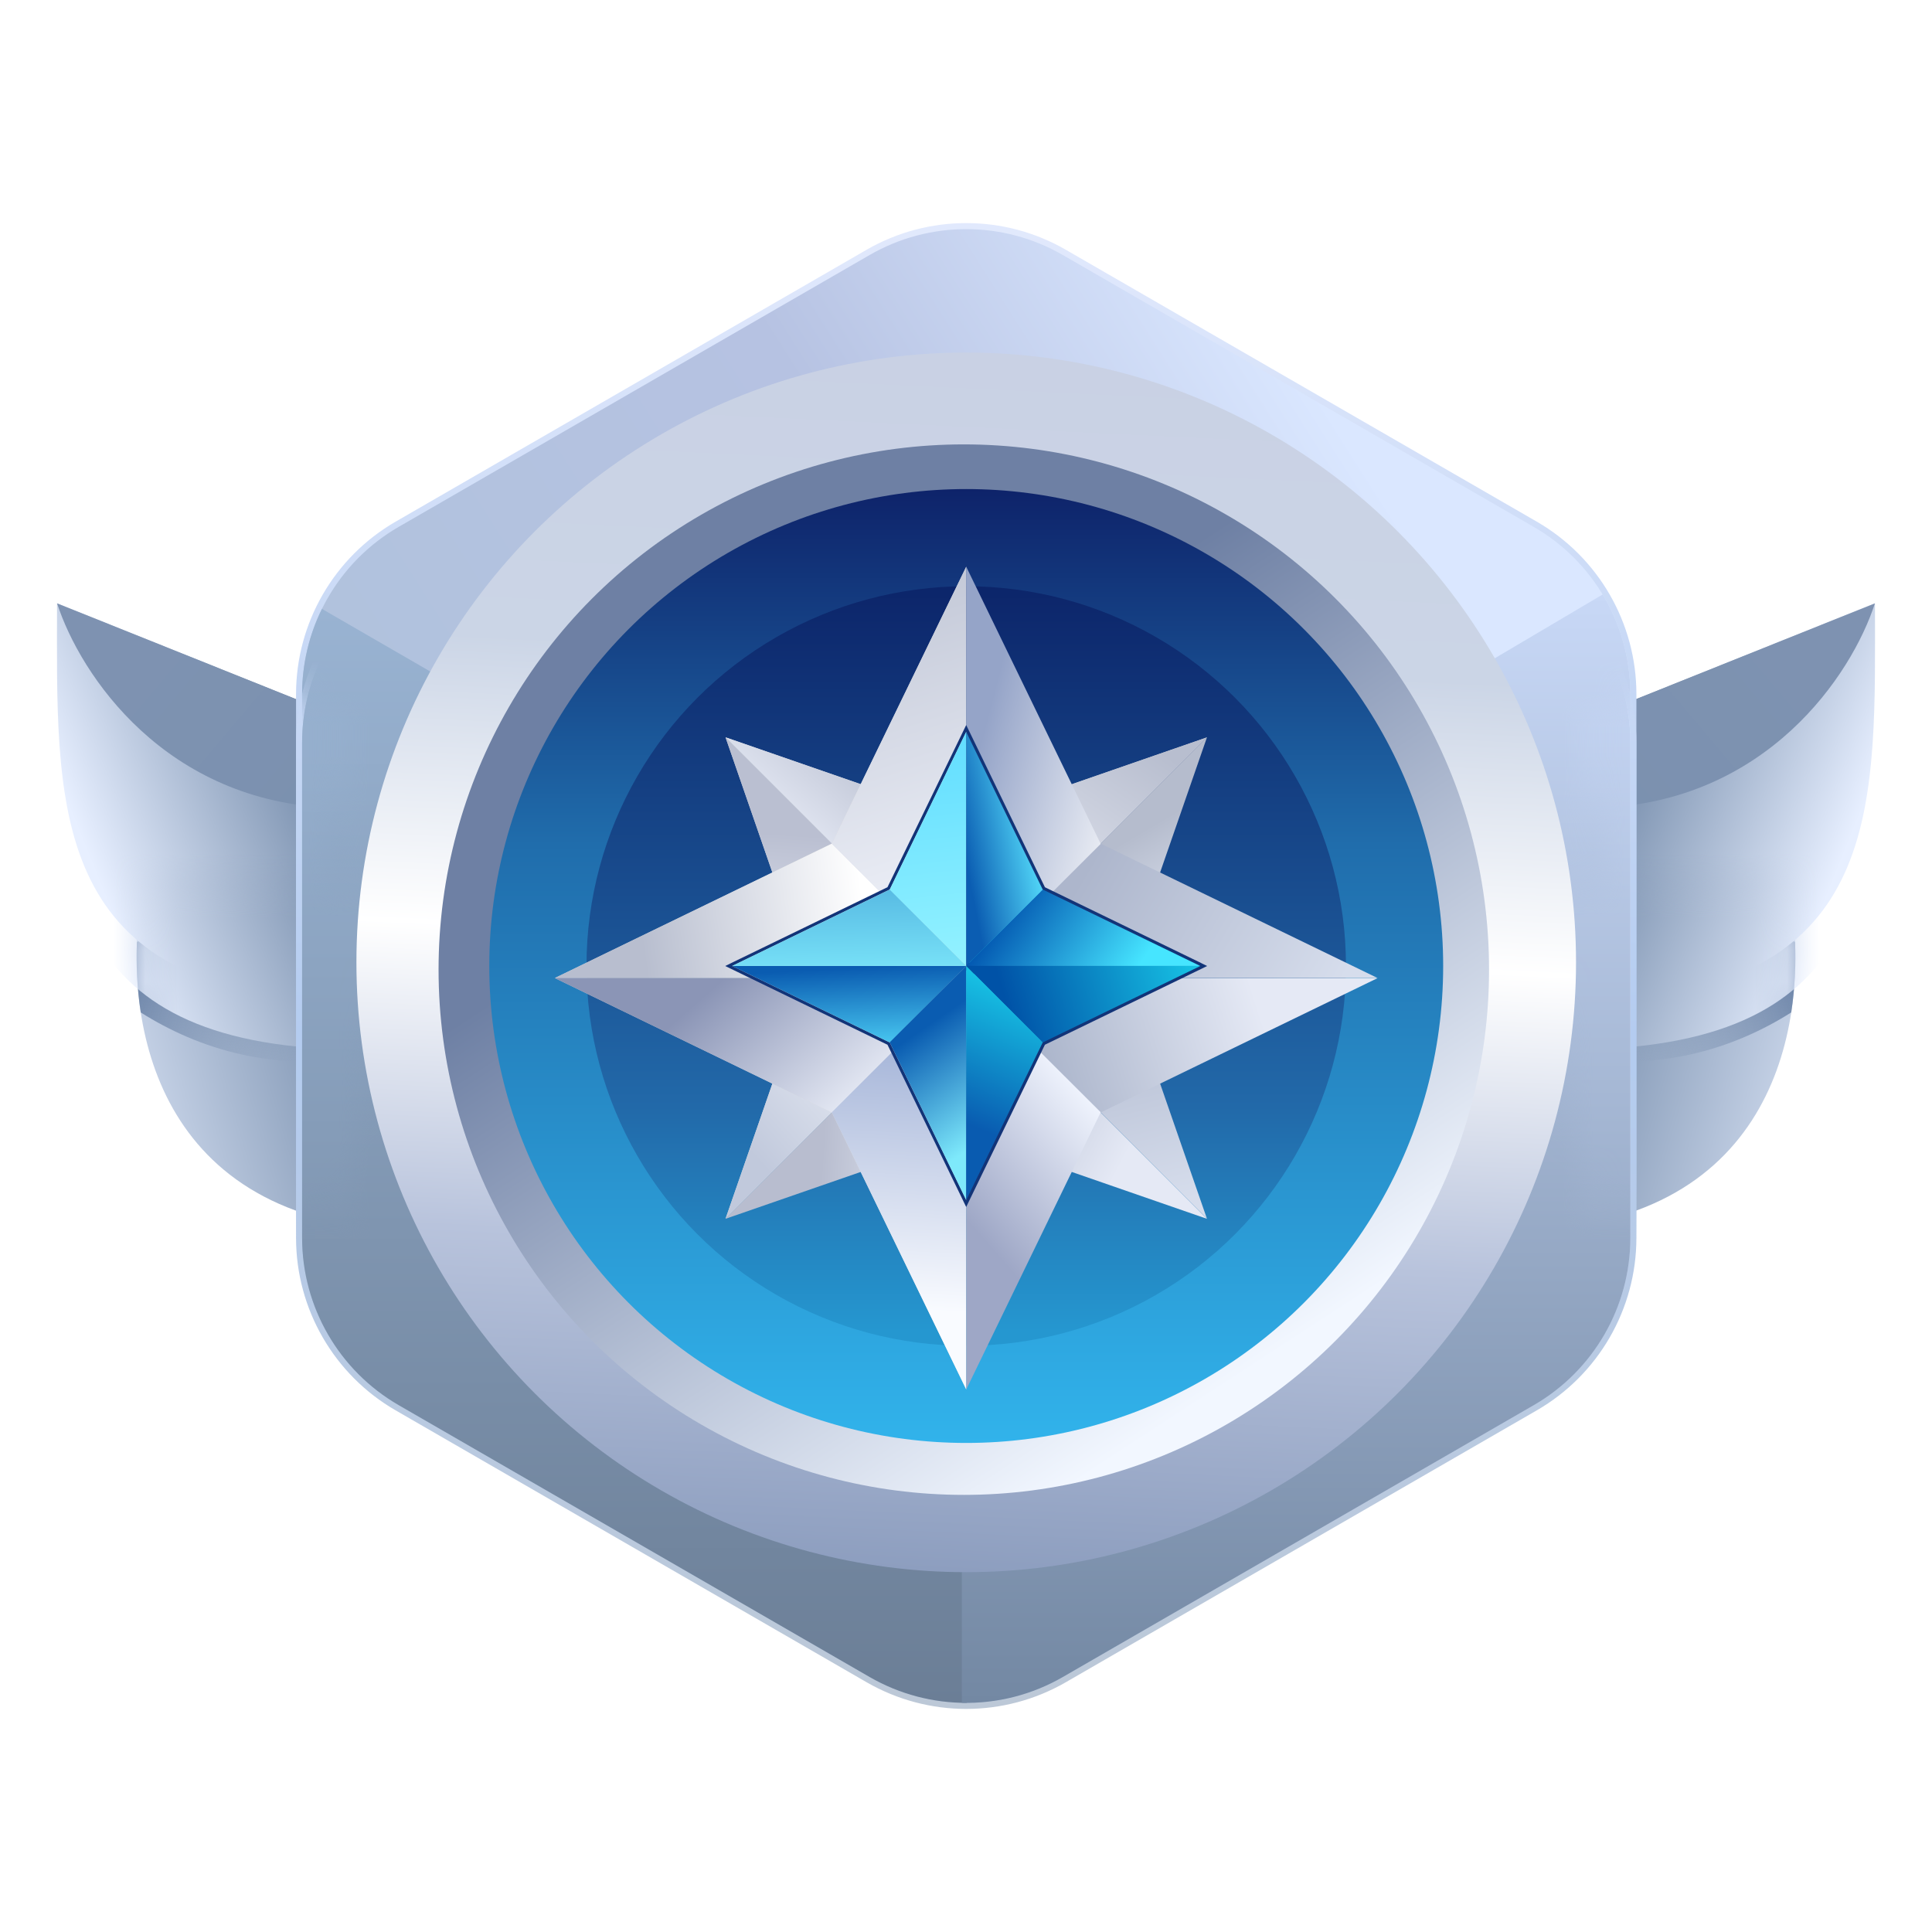 <svg width="60" height="60" viewBox="0 0 60 60" fill="none" xmlns="http://www.w3.org/2000/svg">
<mask id="mask0_6534_4387" style="mask-type:alpha" maskUnits="userSpaceOnUse" x="0" y="0" width="60" height="60">
<rect width="60" height="60" fill="#D9D9D9"/>
</mask>
<g mask="url(#mask0_6534_4387)">
<path d="M10.6 37.987C4.03 36.683 3.809 30.255 4.519 27.204L12.481 27.706L10.6 37.987Z" fill="url(#paint0_linear_6534_4387)"/>
<path fill-rule="evenodd" clip-rule="evenodd" d="M11.566 32.71C8.651 33.411 6.106 32.545 4.371 31.442C4.255 30.689 4.225 29.945 4.252 29.252L6.785 28.437L10.901 27.606L12.205 27.688L12.338 28.49L11.566 32.71Z" fill="url(#paint1_linear_6534_4387)"/>
<path d="M1.771 18.737L10.703 22.319L9.603 31.036C1.436 30.397 1.77 24.778 1.771 18.737Z" fill="url(#paint2_linear_6534_4387)"/>
<path fill-rule="evenodd" clip-rule="evenodd" d="M1.773 18.738L10.704 22.319L10.354 25.09C5.132 24.916 2.494 20.962 1.773 18.738Z" fill="url(#paint3_linear_6534_4387)"/>
<mask id="mask1_6534_4387" style="mask-type:alpha" maskUnits="userSpaceOnUse" x="4" y="27" width="9" height="11">
<path d="M10.6 37.987C4.03 36.683 3.809 30.255 4.519 27.204L12.481 27.706L10.6 37.987Z" fill="url(#paint4_linear_6534_4387)"/>
<path fill-rule="evenodd" clip-rule="evenodd" d="M11.566 32.71C8.651 33.411 6.106 32.545 4.371 31.442C4.255 30.689 4.225 29.945 4.252 29.252L6.785 28.437L10.901 27.606L12.205 27.688L12.338 28.49L11.566 32.71Z" fill="url(#paint5_linear_6534_4387)"/>
</mask>
<g mask="url(#mask1_6534_4387)">
<g filter="url(#filter0_d_6534_4387)">
<path d="M1.771 18.737L10.703 22.319L9.603 31.036C1.436 30.397 1.77 24.778 1.771 18.737Z" fill="url(#paint6_linear_6534_4387)"/>
</g>
</g>
<path d="M49.4 37.987C55.97 36.683 56.191 30.255 55.481 27.204L47.519 27.706L49.4 37.987Z" fill="url(#paint7_linear_6534_4387)"/>
<path fill-rule="evenodd" clip-rule="evenodd" d="M48.434 32.71C51.348 33.411 53.893 32.545 55.628 31.442C55.744 30.689 55.775 29.945 55.747 29.252L53.215 28.437L49.099 27.606L47.794 27.688L47.662 28.49L48.434 32.71Z" fill="url(#paint8_linear_6534_4387)"/>
<path d="M58.229 18.737L49.297 22.319L50.397 31.036C58.565 30.397 58.23 24.778 58.229 18.737Z" fill="url(#paint9_linear_6534_4387)"/>
<path fill-rule="evenodd" clip-rule="evenodd" d="M58.227 18.738L49.297 22.319L49.647 25.09C54.868 24.915 57.506 20.962 58.227 18.738Z" fill="url(#paint10_linear_6534_4387)"/>
<mask id="mask2_6534_4387" style="mask-type:alpha" maskUnits="userSpaceOnUse" x="47" y="27" width="9" height="11">
<path d="M49.4 37.987C55.97 36.683 56.191 30.255 55.481 27.204L47.519 27.706L49.4 37.987Z" fill="url(#paint11_linear_6534_4387)"/>
<path fill-rule="evenodd" clip-rule="evenodd" d="M48.434 32.71C51.348 33.411 53.893 32.545 55.628 31.442C55.744 30.689 55.775 29.945 55.747 29.252L53.215 28.437L49.099 27.606L47.794 27.688L47.662 28.49L48.434 32.71Z" fill="url(#paint12_linear_6534_4387)"/>
</mask>
<g mask="url(#mask2_6534_4387)">
<g filter="url(#filter1_d_6534_4387)">
<path d="M58.23 18.737L49.298 22.319L50.398 31.036C58.565 30.397 58.23 24.778 58.23 18.737Z" fill="url(#paint13_linear_6534_4387)"/>
</g>
</g>
<path d="M33.053 7.838C31.168 6.75 28.846 6.75 26.96 7.838L12.335 16.281C10.45 17.369 9.288 19.381 9.288 21.558V38.442C9.288 40.619 10.45 42.631 12.335 43.719L26.96 52.162C28.846 53.25 31.168 53.25 33.053 52.162L47.678 43.719C49.564 42.631 50.726 40.619 50.726 38.442V21.558C50.726 19.381 49.564 17.369 47.678 16.281L33.053 7.838Z" fill="url(#paint14_linear_6534_4387)" stroke="url(#paint15_linear_6534_4387)" stroke-width="0.188"/>
<path fill-rule="evenodd" clip-rule="evenodd" d="M30.029 52.884C28.986 52.888 27.942 52.62 27.007 52.081L12.382 43.638C10.526 42.566 9.382 40.585 9.382 38.442V21.558C9.382 20.623 9.599 19.72 9.998 18.909L30.029 30.489V52.884Z" fill="url(#paint16_linear_6534_4387)"/>
<path fill-rule="evenodd" clip-rule="evenodd" d="M49.772 18.462C50.325 19.381 50.632 20.448 50.632 21.558V38.442C50.632 40.586 49.488 42.567 47.632 43.638L33.007 52.081C32.038 52.64 30.951 52.908 29.87 52.883V30.229L49.772 18.462Z" fill="url(#paint17_linear_6534_4387)"/>
<mask id="mask3_6534_4387" style="mask-type:alpha" maskUnits="userSpaceOnUse" x="1" y="18" width="58" height="20">
<path d="M10.6 37.987C4.03 36.683 3.809 30.255 4.519 27.204L12.481 27.706L10.6 37.987Z" fill="url(#paint18_linear_6534_4387)"/>
<path fill-rule="evenodd" clip-rule="evenodd" d="M11.566 32.71C8.651 33.411 6.106 32.545 4.371 31.442C4.255 30.689 4.225 29.945 4.252 29.252L6.785 28.437L10.901 27.606L12.205 27.688L12.338 28.49L11.566 32.71Z" fill="url(#paint19_linear_6534_4387)"/>
<path d="M1.771 18.737L10.703 22.319L9.603 31.036C1.436 30.397 1.77 24.778 1.771 18.737Z" fill="url(#paint20_linear_6534_4387)"/>
<path fill-rule="evenodd" clip-rule="evenodd" d="M1.773 18.738L10.704 22.319L10.354 25.09C5.132 24.916 2.494 20.962 1.773 18.738Z" fill="url(#paint21_linear_6534_4387)"/>
<mask id="mask4_6534_4387" style="mask-type:alpha" maskUnits="userSpaceOnUse" x="4" y="27" width="9" height="11">
<path d="M10.6 37.987C4.03 36.683 3.809 30.255 4.519 27.204L12.481 27.706L10.6 37.987Z" fill="url(#paint22_linear_6534_4387)"/>
<path fill-rule="evenodd" clip-rule="evenodd" d="M11.566 32.71C8.651 33.411 6.106 32.545 4.371 31.442C4.255 30.689 4.225 29.945 4.252 29.252L6.785 28.437L10.901 27.606L12.205 27.688L12.338 28.49L11.566 32.71Z" fill="url(#paint23_linear_6534_4387)"/>
</mask>
<g mask="url(#mask4_6534_4387)">
<path d="M1.771 18.737L10.703 22.319L9.603 31.036C1.436 30.397 1.77 24.778 1.771 18.737Z" fill="url(#paint24_linear_6534_4387)"/>
</g>
<path d="M49.4 37.987C55.97 36.683 56.191 30.255 55.481 27.204L47.519 27.706L49.4 37.987Z" fill="url(#paint25_linear_6534_4387)"/>
<path fill-rule="evenodd" clip-rule="evenodd" d="M48.434 32.71C51.348 33.411 53.893 32.545 55.628 31.442C55.744 30.689 55.775 29.945 55.747 29.252L53.215 28.437L49.099 27.606L47.794 27.688L47.662 28.49L48.434 32.71Z" fill="url(#paint26_linear_6534_4387)"/>
<path d="M58.229 18.737L49.297 22.319L50.397 31.036C58.565 30.397 58.23 24.778 58.229 18.737Z" fill="url(#paint27_linear_6534_4387)"/>
<path fill-rule="evenodd" clip-rule="evenodd" d="M58.227 18.738L49.297 22.319L49.647 25.09C54.868 24.915 57.506 20.962 58.227 18.738Z" fill="url(#paint28_linear_6534_4387)"/>
<mask id="mask5_6534_4387" style="mask-type:alpha" maskUnits="userSpaceOnUse" x="47" y="27" width="9" height="11">
<path d="M49.4 37.987C55.97 36.683 56.191 30.255 55.481 27.204L47.519 27.706L49.4 37.987Z" fill="url(#paint29_linear_6534_4387)"/>
<path fill-rule="evenodd" clip-rule="evenodd" d="M48.434 32.71C51.348 33.411 53.893 32.545 55.628 31.442C55.744 30.689 55.775 29.945 55.747 29.252L53.215 28.437L49.099 27.606L47.794 27.688L47.662 28.49L48.434 32.71Z" fill="url(#paint30_linear_6534_4387)"/>
</mask>
<g mask="url(#mask5_6534_4387)">
<path d="M58.23 18.737L49.298 22.319L50.398 31.036C58.565 30.397 58.23 24.778 58.23 18.737Z" fill="url(#paint31_linear_6534_4387)"/>
</g>
</mask>
<g mask="url(#mask3_6534_4387)">
<g filter="url(#filter2_d_6534_4387)">
<path d="M33.053 7.838C31.168 6.75 28.846 6.75 26.96 7.838L12.335 16.281C10.45 17.369 9.288 19.381 9.288 21.558V38.442C9.288 40.619 10.45 42.631 12.335 43.719L26.96 52.162C28.846 53.25 31.168 53.25 33.053 52.162L47.678 43.719C49.564 42.631 50.726 40.619 50.726 38.442V21.558C50.726 19.381 49.564 17.369 47.678 16.281L33.053 7.838Z" fill="url(#paint32_linear_6534_4387)" stroke="url(#paint33_linear_6534_4387)" stroke-width="0.188"/>
<path fill-rule="evenodd" clip-rule="evenodd" d="M30.029 52.884C28.986 52.888 27.942 52.62 27.007 52.081L12.382 43.638C10.526 42.566 9.382 40.585 9.382 38.442V21.558C9.382 20.623 9.599 19.72 9.998 18.909L30.029 30.489V52.884Z" fill="url(#paint34_linear_6534_4387)"/>
<path fill-rule="evenodd" clip-rule="evenodd" d="M49.772 18.462C50.325 19.381 50.632 20.448 50.632 21.558V38.442C50.632 40.586 49.488 42.567 47.632 43.638L33.007 52.081C32.038 52.64 30.951 52.908 29.87 52.883V30.229L49.772 18.462Z" fill="url(#paint35_linear_6534_4387)"/>
</g>
</g>
<g filter="url(#filter3_di_6534_4387)">
<circle cx="30.007" cy="30" r="18.938" fill="url(#paint36_linear_6534_4387)"/>
</g>
<g filter="url(#filter4_i_6534_4387)">
<circle cx="30.007" cy="30" r="16.312" fill="url(#paint37_linear_6534_4387)"/>
</g>
<g filter="url(#filter5_i_6534_4387)">
<circle cx="30.007" cy="30" r="14.812" fill="url(#paint38_linear_6534_4387)"/>
</g>
<circle cx="30.007" cy="30" r="11.793" fill="url(#paint39_linear_6534_4387)"/>
<g filter="url(#filter6_d_6534_4387)">
<path fill-rule="evenodd" clip-rule="evenodd" d="M30.015 25.115L30.011 25.116L22.534 22.524L30.009 29.999L30.015 25.115Z" fill="#D9D9D9"/>
<path fill-rule="evenodd" clip-rule="evenodd" d="M25.125 30.005L25.125 30.002L22.534 22.525L30.008 29.999L25.125 30.005Z" fill="#D9D9D9"/>
<path fill-rule="evenodd" clip-rule="evenodd" d="M30.003 25.116L30.005 25.117L37.483 22.525L37.483 22.525L30.009 29.999L30.003 25.116Z" fill="#D9D9D9"/>
<path fill-rule="evenodd" clip-rule="evenodd" d="M25.123 29.995L25.124 29.997L22.532 37.476L22.532 37.476L30.007 30.001L25.123 29.995Z" fill="#D9D9D9"/>
<path fill-rule="evenodd" clip-rule="evenodd" d="M30.014 25.116L30.012 25.116L22.534 22.524L22.534 22.526L30.008 29.999L30.014 25.116Z" fill="url(#paint40_linear_6534_4387)"/>
<path fill-rule="evenodd" clip-rule="evenodd" d="M25.123 30.007L25.124 30.004L22.532 22.526L22.532 22.526L30.007 30.001L25.123 30.007Z" fill="url(#paint41_linear_6534_4387)"/>
<path fill-rule="evenodd" clip-rule="evenodd" d="M34.891 29.993L34.891 29.996L37.483 37.474L30.008 29.999L34.891 29.993Z" fill="url(#paint42_linear_6534_4387)"/>
<path fill-rule="evenodd" clip-rule="evenodd" d="M30.001 34.884L30.003 34.883L37.481 37.476L37.481 37.475L30.007 30.002L30.001 34.884Z" fill="url(#paint43_linear_6534_4387)"/>
<path fill-rule="evenodd" clip-rule="evenodd" d="M30.003 25.116L30.005 25.117L37.483 22.525L37.483 22.525L30.009 29.999L30.003 25.116Z" fill="url(#paint44_linear_6534_4387)"/>
<path fill-rule="evenodd" clip-rule="evenodd" d="M25.123 29.995L25.124 29.997L22.532 37.476L22.532 37.476L30.007 30.001L25.123 29.995Z" fill="url(#paint45_linear_6534_4387)"/>
<path fill-rule="evenodd" clip-rule="evenodd" d="M34.891 30.006L34.89 30.003L37.482 22.527L30.009 30L34.891 30.006Z" fill="url(#paint46_linear_6534_4387)"/>
<path fill-rule="evenodd" clip-rule="evenodd" d="M30.013 34.885L30.01 34.884L22.532 37.476L30.007 30.001L30.013 34.885Z" fill="url(#paint47_linear_6534_4387)"/>
</g>
<g filter="url(#filter7_d_6534_4387)">
<path fill-rule="evenodd" clip-rule="evenodd" d="M25.839 25.82L25.837 25.823L17.232 29.998L17.233 29.998H30.007L25.839 25.82Z" fill="#D9D9D9"/>
<path fill-rule="evenodd" clip-rule="evenodd" d="M25.84 34.176L25.838 34.174L17.233 29.999L17.234 29.998H30.007L25.84 34.176Z" fill="#D9D9D9"/>
<path fill-rule="evenodd" clip-rule="evenodd" d="M25.83 25.83L25.832 25.829L30.007 17.225L30.007 29.997L25.83 25.83Z" fill="#D9D9D9"/>
<path fill-rule="evenodd" clip-rule="evenodd" d="M25.831 34.17L25.832 34.17L30.007 42.775L30.007 30.003L25.831 34.17Z" fill="#D9D9D9"/>
<path fill-rule="evenodd" clip-rule="evenodd" d="M25.84 25.82L25.838 25.823L17.233 29.998L17.234 29.998H30.008L25.84 25.82Z" fill="url(#paint48_linear_6534_4387)"/>
<path fill-rule="evenodd" clip-rule="evenodd" d="M25.84 34.179L25.838 34.177L17.233 30.002L17.234 30.001H30.008L25.84 34.179Z" fill="url(#paint49_linear_6534_4387)"/>
<path fill-rule="evenodd" clip-rule="evenodd" d="M34.175 25.821L34.176 25.823L42.781 29.998H30.008L34.175 25.821Z" fill="url(#paint50_linear_6534_4387)"/>
<path fill-rule="evenodd" clip-rule="evenodd" d="M34.175 34.179L34.176 34.177L42.781 30.002H30.008L34.175 34.179Z" fill="url(#paint51_linear_6534_4387)"/>
<path fill-rule="evenodd" clip-rule="evenodd" d="M25.83 25.83L25.832 25.829L30.007 17.225L30.007 29.997L25.83 25.83Z" fill="url(#paint52_linear_6534_4387)"/>
<path fill-rule="evenodd" clip-rule="evenodd" d="M25.831 34.17L25.832 34.17L30.007 42.775L30.007 30.003L25.831 34.17Z" fill="url(#paint53_linear_6534_4387)"/>
<path fill-rule="evenodd" clip-rule="evenodd" d="M34.185 25.831L34.182 25.83L30.007 17.225L30.007 29.998L34.185 25.831Z" fill="url(#paint54_linear_6534_4387)"/>
<path fill-rule="evenodd" clip-rule="evenodd" d="M34.185 34.169L34.182 34.17L30.008 42.775L30.008 30.002L34.185 34.169Z" fill="url(#paint55_linear_6534_4387)"/>
</g>
<path fill-rule="evenodd" clip-rule="evenodd" d="M30.007 29.998L30.006 29.998L30.006 22.731L30.006 22.73L27.632 27.624L22.738 29.998H30.007ZM30.006 30.001L30.006 30V30.001L30.252 30.246L30.007 30H37.275L37.276 30L32.379 32.376L30.006 37.267V37.267L30.006 37.269L30.006 37.268L30.006 37.269L30.005 37.268V37.267L27.631 32.374L22.737 30L22.739 29.999H30.005L30.004 30H30.005V30L30.006 30H30.007L30.006 30.001L30.006 30.001ZM30.005 30.002V30.002L29.979 30.028L30.005 30.002ZM30.007 22.731L30.007 29.998L30.006 29.998H30.007V29.999L30.008 29.998H37.275L32.381 27.624L30.007 22.731Z" fill="url(#paint56_linear_6534_4387)"/>
<path d="M30.006 29.998H29.912V30.036L29.94 30.064L30.006 29.998ZM30.007 29.998V30.092H30.233L30.073 29.932L30.007 29.998ZM30.006 22.731L30.1 22.731V22.709L30.09 22.689L30.006 22.731ZM30.006 22.73L30.09 22.689L30.006 22.516L29.922 22.689L30.006 22.73ZM27.632 27.624L27.673 27.708L27.702 27.694L27.716 27.665L27.632 27.624ZM22.738 29.998L22.697 29.914L22.738 30.092V29.998ZM30.006 30H30.1V29.774L29.94 29.934L30.006 30ZM30.006 30.001L29.94 30.067L30.006 30.133L30.072 30.067L30.006 30.001ZM30.006 30.001H29.913V30.04L29.94 30.067L30.006 30.001ZM30.252 30.246L30.186 30.313L30.319 30.18L30.252 30.246ZM30.007 30V29.907H29.781L29.94 30.066L30.007 30ZM37.275 30L37.316 29.916L37.297 29.907H37.275V30ZM37.276 30L37.317 30.085L37.49 30L37.317 29.916L37.276 30ZM32.379 32.376L32.339 32.292L32.309 32.306L32.295 32.335L32.379 32.376ZM30.006 37.267L29.922 37.226L29.913 37.245V37.267H30.006ZM30.006 37.267L30.091 37.308L30.1 37.289V37.267H30.006ZM30.006 37.269L29.922 37.309L30.006 37.483L30.09 37.309L30.006 37.269ZM30.006 37.268L30.09 37.227L30.006 37.054L29.922 37.227L30.006 37.268ZM30.006 37.269L29.921 37.31L30.006 37.484L30.09 37.31L30.006 37.269ZM30.005 37.268H29.911V37.29L29.921 37.309L30.005 37.268ZM30.005 37.267H30.099V37.245L30.09 37.226L30.005 37.267ZM27.631 32.374L27.716 32.334L27.702 32.304L27.672 32.29L27.631 32.374ZM22.737 30L22.696 29.916L22.523 30L22.696 30.084L22.737 30ZM22.739 29.999V29.905H22.717L22.698 29.915L22.739 29.999ZM30.005 29.999L30.071 30.065L30.231 29.905H30.005V29.999ZM30.004 30L29.938 29.934L29.778 30.094H30.004V30ZM30.005 30V30.094H30.099V30H30.005ZM30.005 30L30.071 29.933L29.911 29.774V30H30.005ZM30.006 30L29.939 30.067L29.967 30.094H30.006V30ZM30.007 30L30.073 30.066L30.233 29.906H30.007V30ZM30.006 30.001L29.94 29.934L29.874 30.001L29.94 30.067L30.006 30.001ZM30.005 30.002L30.071 30.068L30.099 30.041V30.002H30.005ZM30.005 30.002H30.099V29.775L29.939 29.935L30.005 30.002ZM29.979 30.028L29.913 29.961L30.045 30.094L29.979 30.028ZM30.007 29.998L30.073 30.064L30.101 30.037V29.998H30.007ZM30.007 22.731L30.091 22.69L29.913 22.731L30.007 22.731ZM30.006 29.998L29.94 29.932L29.78 30.092H30.006V29.998ZM30.007 29.998H30.101V29.905H30.007V29.998ZM30.007 29.999H29.913V30.225L30.073 30.066L30.007 29.999ZM30.008 29.998V29.905H29.969L29.941 29.932L30.008 29.998ZM37.275 29.998V30.092L37.316 29.914L37.275 29.998ZM32.381 27.624L32.297 27.665L32.311 27.694L32.34 27.708L32.381 27.624ZM29.94 30.064L29.94 30.064L30.073 29.932L30.072 29.931L29.94 30.064ZM29.912 22.731L29.912 29.998H30.1L30.1 22.731L29.912 22.731ZM29.922 22.771L29.922 22.772L30.09 22.689L30.09 22.689L29.922 22.771ZM27.716 27.665L30.09 22.771L29.922 22.689L27.547 27.583L27.716 27.665ZM22.779 30.082L27.673 27.708L27.591 27.539L22.697 29.914L22.779 30.082ZM30.007 29.904H22.738V30.092H30.007V29.904ZM29.94 29.934L29.94 29.934L30.072 30.067L30.073 30.067L29.94 29.934ZM30.1 30.001V30H29.913V30.001H30.1ZM29.94 30.067L30.186 30.313L30.319 30.18L30.073 29.935L29.94 30.067ZM29.94 30.066L30.186 30.312L30.319 30.18L30.073 29.934L29.94 30.066ZM37.275 29.907H30.007V30.094H37.275V29.907ZM37.317 29.916L37.316 29.916L37.234 30.084L37.235 30.085L37.317 29.916ZM32.42 32.46L37.317 30.085L37.235 29.916L32.339 32.292L32.42 32.46ZM32.295 32.335L29.922 37.226L30.091 37.308L32.464 32.417L32.295 32.335ZM30.1 37.267V37.267H29.913V37.267H30.1ZM30.09 37.309L30.091 37.308L29.922 37.226L29.922 37.227L30.09 37.309ZM29.922 37.309L29.922 37.309L30.09 37.227L30.09 37.227L29.922 37.309ZM29.922 37.227L29.921 37.228L30.09 37.31L30.09 37.309L29.922 37.227ZM30.09 37.228L30.089 37.227L29.921 37.309L29.921 37.31L30.09 37.228ZM30.099 37.268V37.267H29.911V37.268H30.099ZM27.547 32.415L29.921 37.308L30.09 37.226L27.716 32.334L27.547 32.415ZM22.696 30.084L27.59 32.459L27.672 32.29L22.778 29.916L22.696 30.084ZM22.698 29.915L22.696 29.916L22.778 30.084L22.78 30.084L22.698 29.915ZM30.005 29.905H22.739V30.093H30.005V29.905ZM30.07 30.066L30.071 30.065L29.939 29.933L29.938 29.934L30.07 30.066ZM30.005 29.906H30.004V30.094H30.005V29.906ZM30.099 30V30H29.911V30H30.099ZM29.939 30.066L29.939 30.067L30.072 29.934L30.071 29.933L29.939 30.066ZM30.007 29.906H30.006V30.094H30.007V29.906ZM30.073 30.067L30.073 30.066L29.94 29.934L29.94 29.934L30.073 30.067ZM29.94 30.067L29.94 30.067L30.072 29.934L30.072 29.934L29.94 30.067ZM30.099 30.002V30.002H29.911V30.002H30.099ZM30.046 30.094L30.072 30.068L29.939 29.935L29.913 29.961L30.046 30.094ZM29.939 29.935L29.913 29.961L30.045 30.094L30.071 30.068L29.939 29.935ZM30.101 29.998L30.101 22.731L29.913 22.731L29.913 29.998H30.101ZM30.073 30.065L30.073 30.064L29.941 29.932L29.94 29.932L30.073 30.065ZM30.007 29.905H30.006V30.092H30.007V29.905ZM30.101 29.999V29.998H29.913V29.999H30.101ZM29.941 29.932L29.941 29.933L30.073 30.066L30.074 30.065L29.941 29.932ZM37.275 29.905H30.008V30.092H37.275V29.905ZM32.34 27.708L37.234 30.083L37.316 29.914L32.422 27.54L32.34 27.708ZM29.922 22.772L32.297 27.665L32.465 27.583L30.091 22.69L29.922 22.772Z" fill="#123478"/>
<path fill-rule="evenodd" clip-rule="evenodd" d="M27.636 27.62L27.634 27.623L22.739 29.998H30.007L27.636 27.62Z" fill="#D9D9D9"/>
<path fill-rule="evenodd" clip-rule="evenodd" d="M27.635 32.376L27.635 32.376L22.739 30L22.74 30H30.006L27.635 32.376Z" fill="#D9D9D9"/>
<path fill-rule="evenodd" clip-rule="evenodd" d="M27.63 27.627L27.631 27.627L30.006 22.73L30.007 22.731L30.007 29.998L27.63 27.627Z" fill="#D9D9D9"/>
<path fill-rule="evenodd" clip-rule="evenodd" d="M27.629 32.371L27.631 32.372L30.006 37.267L30.006 30.001L27.629 32.371Z" fill="#D9D9D9"/>
<path fill-rule="evenodd" clip-rule="evenodd" d="M27.636 27.622L27.636 27.623L22.74 29.998H30.007L27.636 27.622Z" fill="url(#paint57_linear_6534_4387)"/>
<path fill-rule="evenodd" clip-rule="evenodd" d="M27.636 32.378L27.635 32.376L22.738 30L22.738 30H30.008L27.636 32.378Z" fill="url(#paint58_linear_6534_4387)"/>
<path fill-rule="evenodd" clip-rule="evenodd" d="M32.378 27.621L32.379 27.623L37.275 29.999H30.006L32.378 27.621Z" fill="url(#paint59_linear_6534_4387)"/>
<path fill-rule="evenodd" clip-rule="evenodd" d="M32.38 32.378L32.38 32.376L37.277 30L37.276 30H30.008L32.38 32.378Z" fill="url(#paint60_linear_6534_4387)"/>
<path fill-rule="evenodd" clip-rule="evenodd" d="M27.63 27.627L27.631 27.627L30.006 22.73L30.007 22.731L30.007 29.998L27.63 27.627Z" fill="url(#paint61_linear_6534_4387)"/>
<path fill-rule="evenodd" clip-rule="evenodd" d="M27.629 32.371L27.631 32.372L30.006 37.267L30.006 30.001L27.629 32.371Z" fill="url(#paint62_linear_6534_4387)"/>
<path fill-rule="evenodd" clip-rule="evenodd" d="M32.384 27.628L32.383 27.627L30.007 22.731L30.007 29.999L32.384 27.628Z" fill="url(#paint63_linear_6534_4387)"/>
<path fill-rule="evenodd" clip-rule="evenodd" d="M32.384 32.372L32.383 32.373L30.007 37.269L30.007 37.268L30.007 30L32.384 32.372Z" fill="url(#paint64_linear_6534_4387)"/>
</g>
<defs>
<filter id="filter0_d_6534_4387" x="0.269" y="18.737" width="11.934" height="15.299" filterUnits="userSpaceOnUse" color-interpolation-filters="sRGB">
<feFlood flood-opacity="0" result="BackgroundImageFix"/>
<feColorMatrix in="SourceAlpha" type="matrix" values="0 0 0 0 0 0 0 0 0 0 0 0 0 0 0 0 0 0 127 0" result="hardAlpha"/>
<feOffset dy="1.5"/>
<feGaussianBlur stdDeviation="0.75"/>
<feComposite in2="hardAlpha" operator="out"/>
<feColorMatrix type="matrix" values="0 0 0 0 0 0 0 0 0 0 0 0 0 0 0 0 0 0 0.25 0"/>
<feBlend mode="normal" in2="BackgroundImageFix" result="effect1_dropShadow_6534_4387"/>
<feBlend mode="normal" in="SourceGraphic" in2="effect1_dropShadow_6534_4387" result="shape"/>
</filter>
<filter id="filter1_d_6534_4387" x="47.797" y="18.737" width="11.935" height="15.299" filterUnits="userSpaceOnUse" color-interpolation-filters="sRGB">
<feFlood flood-opacity="0" result="BackgroundImageFix"/>
<feColorMatrix in="SourceAlpha" type="matrix" values="0 0 0 0 0 0 0 0 0 0 0 0 0 0 0 0 0 0 127 0" result="hardAlpha"/>
<feOffset dy="1.5"/>
<feGaussianBlur stdDeviation="0.75"/>
<feComposite in2="hardAlpha" operator="out"/>
<feColorMatrix type="matrix" values="0 0 0 0 0 0 0 0 0 0 0 0 0 0 0 0 0 0 0.25 0"/>
<feBlend mode="normal" in2="BackgroundImageFix" result="effect1_dropShadow_6534_4387"/>
<feBlend mode="normal" in="SourceGraphic" in2="effect1_dropShadow_6534_4387" result="shape"/>
</filter>
<filter id="filter2_d_6534_4387" x="7.694" y="6.928" width="44.625" height="49.144" filterUnits="userSpaceOnUse" color-interpolation-filters="sRGB">
<feFlood flood-opacity="0" result="BackgroundImageFix"/>
<feColorMatrix in="SourceAlpha" type="matrix" values="0 0 0 0 0 0 0 0 0 0 0 0 0 0 0 0 0 0 127 0" result="hardAlpha"/>
<feOffset dy="1.5"/>
<feGaussianBlur stdDeviation="0.75"/>
<feComposite in2="hardAlpha" operator="out"/>
<feColorMatrix type="matrix" values="0 0 0 0 0 0 0 0 0 0 0 0 0 0 0 0 0 0 0.25 0"/>
<feBlend mode="normal" in2="BackgroundImageFix" result="effect1_dropShadow_6534_4387"/>
<feBlend mode="normal" in="SourceGraphic" in2="effect1_dropShadow_6534_4387" result="shape"/>
</filter>
<filter id="filter3_di_6534_4387" x="8.819" y="8.812" width="42.375" height="42.375" filterUnits="userSpaceOnUse" color-interpolation-filters="sRGB">
<feFlood flood-opacity="0" result="BackgroundImageFix"/>
<feColorMatrix in="SourceAlpha" type="matrix" values="0 0 0 0 0 0 0 0 0 0 0 0 0 0 0 0 0 0 127 0" result="hardAlpha"/>
<feOffset/>
<feGaussianBlur stdDeviation="1.125"/>
<feComposite in2="hardAlpha" operator="out"/>
<feColorMatrix type="matrix" values="0 0 0 0 0.503 0 0 0 0 0.671 0 0 0 0 0.781 0 0 0 1 0"/>
<feBlend mode="multiply" in2="BackgroundImageFix" result="effect1_dropShadow_6534_4387"/>
<feBlend mode="normal" in="SourceGraphic" in2="effect1_dropShadow_6534_4387" result="shape"/>
<feColorMatrix in="SourceAlpha" type="matrix" values="0 0 0 0 0 0 0 0 0 0 0 0 0 0 0 0 0 0 127 0" result="hardAlpha"/>
<feOffset dy="-0.113"/>
<feComposite in2="hardAlpha" operator="arithmetic" k2="-1" k3="1"/>
<feColorMatrix type="matrix" values="0 0 0 0 0.725 0 0 0 0 0.791 0 0 0 0 0.89 0 0 0 1 0"/>
<feBlend mode="normal" in2="shape" result="effect2_innerShadow_6534_4387"/>
</filter>
<filter id="filter4_i_6534_4387" x="13.695" y="13.688" width="32.625" height="32.625" filterUnits="userSpaceOnUse" color-interpolation-filters="sRGB">
<feFlood flood-opacity="0" result="BackgroundImageFix"/>
<feBlend mode="normal" in="SourceGraphic" in2="BackgroundImageFix" result="shape"/>
<feColorMatrix in="SourceAlpha" type="matrix" values="0 0 0 0 0 0 0 0 0 0 0 0 0 0 0 0 0 0 127 0" result="hardAlpha"/>
<feOffset dx="-0.075" dy="0.113"/>
<feComposite in2="hardAlpha" operator="arithmetic" k2="-1" k3="1"/>
<feColorMatrix type="matrix" values="0 0 0 0 1 0 0 0 0 1 0 0 0 0 1 0 0 0 0.95 0"/>
<feBlend mode="normal" in2="shape" result="effect1_innerShadow_6534_4387"/>
</filter>
<filter id="filter5_i_6534_4387" x="15.194" y="15.188" width="29.625" height="29.625" filterUnits="userSpaceOnUse" color-interpolation-filters="sRGB">
<feFlood flood-opacity="0" result="BackgroundImageFix"/>
<feBlend mode="normal" in="SourceGraphic" in2="BackgroundImageFix" result="shape"/>
<feColorMatrix in="SourceAlpha" type="matrix" values="0 0 0 0 0 0 0 0 0 0 0 0 0 0 0 0 0 0 127 0" result="hardAlpha"/>
<feOffset/>
<feGaussianBlur stdDeviation="0.75"/>
<feComposite in2="hardAlpha" operator="arithmetic" k2="-1" k3="1"/>
<feColorMatrix type="matrix" values="0 0 0 0 0 0 0 0 0 0 0 0 0 0 0 0 0 0 0.25 0"/>
<feBlend mode="normal" in2="shape" result="effect1_innerShadow_6534_4387"/>
</filter>
<filter id="filter6_d_6534_4387" x="21.407" y="21.774" width="17.201" height="17.202" filterUnits="userSpaceOnUse" color-interpolation-filters="sRGB">
<feFlood flood-opacity="0" result="BackgroundImageFix"/>
<feColorMatrix in="SourceAlpha" type="matrix" values="0 0 0 0 0 0 0 0 0 0 0 0 0 0 0 0 0 0 127 0" result="hardAlpha"/>
<feOffset dy="0.375"/>
<feGaussianBlur stdDeviation="0.562"/>
<feComposite in2="hardAlpha" operator="out"/>
<feColorMatrix type="matrix" values="0 0 0 0 0.67 0 0 0 0 0.709 0 0 0 0 0.76 0 0 0 1 0"/>
<feBlend mode="multiply" in2="BackgroundImageFix" result="effect1_dropShadow_6534_4387"/>
<feBlend mode="normal" in="SourceGraphic" in2="effect1_dropShadow_6534_4387" result="shape"/>
</filter>
<filter id="filter7_d_6534_4387" x="14.982" y="15.35" width="30.048" height="30.05" filterUnits="userSpaceOnUse" color-interpolation-filters="sRGB">
<feFlood flood-opacity="0" result="BackgroundImageFix"/>
<feColorMatrix in="SourceAlpha" type="matrix" values="0 0 0 0 0 0 0 0 0 0 0 0 0 0 0 0 0 0 127 0" result="hardAlpha"/>
<feOffset dy="0.375"/>
<feGaussianBlur stdDeviation="1.125"/>
<feComposite in2="hardAlpha" operator="out"/>
<feColorMatrix type="matrix" values="0 0 0 0 0.501 0 0 0 0 0.64 0 0 0 0 0.798 0 0 0 1 0"/>
<feBlend mode="multiply" in2="BackgroundImageFix" result="effect1_dropShadow_6534_4387"/>
<feBlend mode="normal" in="SourceGraphic" in2="effect1_dropShadow_6534_4387" result="shape"/>
</filter>
<linearGradient id="paint0_linear_6534_4387" x1="2.105" y1="35.47" x2="13.342" y2="32.202" gradientUnits="userSpaceOnUse">
<stop stop-color="#E7EFFF"/>
<stop offset="1" stop-color="#5F799B"/>
</linearGradient>
<linearGradient id="paint1_linear_6534_4387" x1="4.754" y1="29.068" x2="9.808" y2="31.672" gradientUnits="userSpaceOnUse">
<stop stop-color="#6C84A8"/>
<stop offset="1" stop-color="#7B91AF" stop-opacity="0"/>
</linearGradient>
<linearGradient id="paint2_linear_6534_4387" x1="3.427" y1="28.248" x2="11.761" y2="24.886" gradientUnits="userSpaceOnUse">
<stop stop-color="#E7EFFF"/>
<stop offset="1" stop-color="#5F799B"/>
</linearGradient>
<linearGradient id="paint3_linear_6534_4387" x1="4.23" y1="20.102" x2="10.135" y2="25.09" gradientUnits="userSpaceOnUse">
<stop stop-color="#7E92B1"/>
<stop offset="1" stop-color="#7B91AF"/>
</linearGradient>
<linearGradient id="paint4_linear_6534_4387" x1="2.105" y1="35.47" x2="13.342" y2="32.202" gradientUnits="userSpaceOnUse">
<stop stop-color="#E7EFFF"/>
<stop offset="1" stop-color="#5F799B"/>
</linearGradient>
<linearGradient id="paint5_linear_6534_4387" x1="4.754" y1="29.068" x2="9.808" y2="31.672" gradientUnits="userSpaceOnUse">
<stop stop-color="#6C84A8"/>
<stop offset="1" stop-color="#7B91AF" stop-opacity="0"/>
</linearGradient>
<linearGradient id="paint6_linear_6534_4387" x1="3.426" y1="28.248" x2="11.76" y2="24.886" gradientUnits="userSpaceOnUse">
<stop stop-color="#E7EFFF"/>
<stop offset="1" stop-color="#5F799B"/>
</linearGradient>
<linearGradient id="paint7_linear_6534_4387" x1="57.895" y1="35.47" x2="46.658" y2="32.202" gradientUnits="userSpaceOnUse">
<stop stop-color="#E7EFFF"/>
<stop offset="1" stop-color="#5F799B"/>
</linearGradient>
<linearGradient id="paint8_linear_6534_4387" x1="55.245" y1="29.068" x2="50.191" y2="31.672" gradientUnits="userSpaceOnUse">
<stop stop-color="#6C84A8"/>
<stop offset="1" stop-color="#7B91AF" stop-opacity="0"/>
</linearGradient>
<linearGradient id="paint9_linear_6534_4387" x1="56.574" y1="28.248" x2="48.24" y2="24.886" gradientUnits="userSpaceOnUse">
<stop stop-color="#E7EFFF"/>
<stop offset="1" stop-color="#5F799B"/>
</linearGradient>
<linearGradient id="paint10_linear_6534_4387" x1="55.77" y1="20.102" x2="49.866" y2="25.09" gradientUnits="userSpaceOnUse">
<stop stop-color="#7E92B1"/>
<stop offset="1" stop-color="#7B91AF"/>
</linearGradient>
<linearGradient id="paint11_linear_6534_4387" x1="57.895" y1="35.47" x2="46.658" y2="32.202" gradientUnits="userSpaceOnUse">
<stop stop-color="#E7EFFF"/>
<stop offset="1" stop-color="#5F799B"/>
</linearGradient>
<linearGradient id="paint12_linear_6534_4387" x1="55.245" y1="29.068" x2="50.191" y2="31.672" gradientUnits="userSpaceOnUse">
<stop stop-color="#6C84A8"/>
<stop offset="1" stop-color="#7B91AF" stop-opacity="0"/>
</linearGradient>
<linearGradient id="paint13_linear_6534_4387" x1="56.574" y1="28.248" x2="48.24" y2="24.886" gradientUnits="userSpaceOnUse">
<stop stop-color="#E7EFFF"/>
<stop offset="1" stop-color="#5F799B"/>
</linearGradient>
<linearGradient id="paint14_linear_6534_4387" x1="43.238" y1="15.817" x2="9.382" y2="37.298" gradientUnits="userSpaceOnUse">
<stop stop-color="#DAE7FF"/>
<stop offset="0.336" stop-color="#B6C2E2"/>
<stop offset="1" stop-color="#ADC2DA"/>
</linearGradient>
<linearGradient id="paint15_linear_6534_4387" x1="30.007" y1="6.188" x2="30.007" y2="53.812" gradientUnits="userSpaceOnUse">
<stop stop-color="#E3EAFD"/>
<stop offset="0.513" stop-color="#B4CCF0"/>
<stop offset="1" stop-color="#BCC8D6"/>
</linearGradient>
<linearGradient id="paint16_linear_6534_4387" x1="19.706" y1="18.909" x2="19.706" y2="52.884" gradientUnits="userSpaceOnUse">
<stop stop-color="#99B3D2"/>
<stop offset="1" stop-color="#6B7E96"/>
</linearGradient>
<linearGradient id="paint17_linear_6534_4387" x1="40.251" y1="18.462" x2="40.251" y2="52.885" gradientUnits="userSpaceOnUse">
<stop stop-color="#C8D8F6"/>
<stop offset="1" stop-color="#7388A3"/>
</linearGradient>
<linearGradient id="paint18_linear_6534_4387" x1="2.105" y1="35.47" x2="13.342" y2="32.202" gradientUnits="userSpaceOnUse">
<stop stop-color="#E7EFFF"/>
<stop offset="1" stop-color="#5F799B"/>
</linearGradient>
<linearGradient id="paint19_linear_6534_4387" x1="4.754" y1="29.068" x2="9.808" y2="31.672" gradientUnits="userSpaceOnUse">
<stop stop-color="#6C84A8"/>
<stop offset="1" stop-color="#7B91AF" stop-opacity="0"/>
</linearGradient>
<linearGradient id="paint20_linear_6534_4387" x1="3.427" y1="28.248" x2="11.761" y2="24.886" gradientUnits="userSpaceOnUse">
<stop stop-color="#E7EFFF"/>
<stop offset="1" stop-color="#5F799B"/>
</linearGradient>
<linearGradient id="paint21_linear_6534_4387" x1="4.23" y1="20.102" x2="10.135" y2="25.09" gradientUnits="userSpaceOnUse">
<stop stop-color="#7E92B1"/>
<stop offset="1" stop-color="#7B91AF"/>
</linearGradient>
<linearGradient id="paint22_linear_6534_4387" x1="2.105" y1="35.47" x2="13.342" y2="32.202" gradientUnits="userSpaceOnUse">
<stop stop-color="#E7EFFF"/>
<stop offset="1" stop-color="#5F799B"/>
</linearGradient>
<linearGradient id="paint23_linear_6534_4387" x1="4.754" y1="29.068" x2="9.808" y2="31.672" gradientUnits="userSpaceOnUse">
<stop stop-color="#6C84A8"/>
<stop offset="1" stop-color="#7B91AF" stop-opacity="0"/>
</linearGradient>
<linearGradient id="paint24_linear_6534_4387" x1="3.426" y1="28.248" x2="11.76" y2="24.886" gradientUnits="userSpaceOnUse">
<stop stop-color="#E7EFFF"/>
<stop offset="1" stop-color="#5F799B"/>
</linearGradient>
<linearGradient id="paint25_linear_6534_4387" x1="57.895" y1="35.47" x2="46.658" y2="32.202" gradientUnits="userSpaceOnUse">
<stop stop-color="#E7EFFF"/>
<stop offset="1" stop-color="#5F799B"/>
</linearGradient>
<linearGradient id="paint26_linear_6534_4387" x1="55.245" y1="29.068" x2="50.191" y2="31.672" gradientUnits="userSpaceOnUse">
<stop stop-color="#6C84A8"/>
<stop offset="1" stop-color="#7B91AF" stop-opacity="0"/>
</linearGradient>
<linearGradient id="paint27_linear_6534_4387" x1="56.574" y1="28.248" x2="48.24" y2="24.886" gradientUnits="userSpaceOnUse">
<stop stop-color="#E7EFFF"/>
<stop offset="1" stop-color="#5F799B"/>
</linearGradient>
<linearGradient id="paint28_linear_6534_4387" x1="55.77" y1="20.102" x2="49.866" y2="25.09" gradientUnits="userSpaceOnUse">
<stop stop-color="#7E92B1"/>
<stop offset="1" stop-color="#7B91AF"/>
</linearGradient>
<linearGradient id="paint29_linear_6534_4387" x1="57.895" y1="35.47" x2="46.658" y2="32.202" gradientUnits="userSpaceOnUse">
<stop stop-color="#E7EFFF"/>
<stop offset="1" stop-color="#5F799B"/>
</linearGradient>
<linearGradient id="paint30_linear_6534_4387" x1="55.245" y1="29.068" x2="50.191" y2="31.672" gradientUnits="userSpaceOnUse">
<stop stop-color="#6C84A8"/>
<stop offset="1" stop-color="#7B91AF" stop-opacity="0"/>
</linearGradient>
<linearGradient id="paint31_linear_6534_4387" x1="56.574" y1="28.248" x2="48.24" y2="24.886" gradientUnits="userSpaceOnUse">
<stop stop-color="#E7EFFF"/>
<stop offset="1" stop-color="#5F799B"/>
</linearGradient>
<linearGradient id="paint32_linear_6534_4387" x1="43.238" y1="15.817" x2="9.382" y2="37.298" gradientUnits="userSpaceOnUse">
<stop stop-color="#DAE7FF"/>
<stop offset="0.336" stop-color="#B6C2E2"/>
<stop offset="1" stop-color="#ADC2DA"/>
</linearGradient>
<linearGradient id="paint33_linear_6534_4387" x1="30.007" y1="6.187" x2="30.007" y2="53.812" gradientUnits="userSpaceOnUse">
<stop stop-color="#E3EAFD"/>
<stop offset="0.513" stop-color="#B4CCF0"/>
<stop offset="1" stop-color="#BCC8D6"/>
</linearGradient>
<linearGradient id="paint34_linear_6534_4387" x1="19.706" y1="18.909" x2="19.706" y2="52.884" gradientUnits="userSpaceOnUse">
<stop stop-color="#99B3D2"/>
<stop offset="1" stop-color="#6B7E96"/>
</linearGradient>
<linearGradient id="paint35_linear_6534_4387" x1="40.251" y1="18.462" x2="40.251" y2="52.885" gradientUnits="userSpaceOnUse">
<stop stop-color="#C8D8F6"/>
<stop offset="1" stop-color="#7388A3"/>
</linearGradient>
<linearGradient id="paint36_linear_6534_4387" x1="31.806" y1="11.062" x2="30.007" y2="48.938" gradientUnits="userSpaceOnUse">
<stop stop-color="#C9D1E4"/>
<stop offset="0.252" stop-color="#CBD5E6"/>
<stop offset="0.489" stop-color="white"/>
<stop offset="0.737" stop-color="#B8C3DC"/>
<stop offset="1" stop-color="#8D9EBF"/>
</linearGradient>
<linearGradient id="paint37_linear_6534_4387" x1="17.455" y1="19.478" x2="34.342" y2="45.387" gradientUnits="userSpaceOnUse">
<stop offset="0.274" stop-color="#6E80A4"/>
<stop offset="1" stop-color="#F2F7FF"/>
</linearGradient>
<linearGradient id="paint38_linear_6534_4387" x1="30.007" y1="15.188" x2="30.007" y2="44.812" gradientUnits="userSpaceOnUse">
<stop stop-color="#0E236A"/>
<stop offset="0.372" stop-color="#206DAC"/>
<stop offset="1" stop-color="#31B3EB"/>
</linearGradient>
<linearGradient id="paint39_linear_6534_4387" x1="30.007" y1="18.207" x2="30.007" y2="41.793" gradientUnits="userSpaceOnUse">
<stop stop-color="#0C256A"/>
<stop offset="0.685" stop-color="#2269A9"/>
<stop offset="0.981" stop-color="#2597D0"/>
</linearGradient>
<linearGradient id="paint40_linear_6534_4387" x1="29.526" y1="24.628" x2="26.625" y2="27.961" gradientUnits="userSpaceOnUse">
<stop stop-color="#B8BECF"/>
<stop offset="1" stop-color="#E9EDF8"/>
</linearGradient>
<linearGradient id="paint41_linear_6534_4387" x1="25.614" y1="25.608" x2="25.31" y2="30.194" gradientUnits="userSpaceOnUse">
<stop stop-color="#BABFD1"/>
<stop offset="1" stop-color="#E5E9F4"/>
</linearGradient>
<linearGradient id="paint42_linear_6534_4387" x1="32.963" y1="30.51" x2="34.739" y2="37.413" gradientUnits="userSpaceOnUse">
<stop stop-color="#ADB6CC"/>
<stop offset="1" stop-color="#D6DDEC"/>
</linearGradient>
<linearGradient id="paint43_linear_6534_4387" x1="30.071" y1="32.51" x2="35.151" y2="35.144" gradientUnits="userSpaceOnUse">
<stop stop-color="#ABB5CB"/>
<stop offset="1" stop-color="#E5E9F5"/>
</linearGradient>
<linearGradient id="paint44_linear_6534_4387" x1="35.191" y1="22.372" x2="30.009" y2="29.999" gradientUnits="userSpaceOnUse">
<stop stop-color="#B8BECF"/>
<stop offset="1" stop-color="#F7F9FF"/>
</linearGradient>
<linearGradient id="paint45_linear_6534_4387" x1="22.764" y1="34.8" x2="27.942" y2="30.19" gradientUnits="userSpaceOnUse">
<stop stop-color="#C1C9DC"/>
<stop offset="1" stop-color="#F9FBFF"/>
</linearGradient>
<linearGradient id="paint46_linear_6534_4387" x1="33.261" y1="26.747" x2="35.642" y2="30.798" gradientUnits="userSpaceOnUse">
<stop stop-color="#B5BCCD"/>
<stop offset="1" stop-color="#EEF3FE"/>
</linearGradient>
<linearGradient id="paint47_linear_6534_4387" x1="25.614" y1="34.394" x2="30.2" y2="34.698" gradientUnits="userSpaceOnUse">
<stop stop-color="#B8BDCF"/>
<stop offset="1" stop-color="#F2F6FF"/>
</linearGradient>
<linearGradient id="paint48_linear_6534_4387" x1="19.944" y1="28.944" x2="26.858" y2="27.909" gradientUnits="userSpaceOnUse">
<stop stop-color="#B8BECF"/>
<stop offset="1" stop-color="white"/>
</linearGradient>
<linearGradient id="paint49_linear_6534_4387" x1="22.5" y1="30.002" x2="26.159" y2="34.179" gradientUnits="userSpaceOnUse">
<stop stop-color="#8B95B6"/>
<stop offset="1" stop-color="#E5E9F4"/>
</linearGradient>
<linearGradient id="paint50_linear_6534_4387" x1="32.969" y1="27.909" x2="40.384" y2="32.29" gradientUnits="userSpaceOnUse">
<stop stop-color="#ADB6CC"/>
<stop offset="1" stop-color="#D6DDEC"/>
</linearGradient>
<linearGradient id="paint51_linear_6534_4387" x1="32.206" y1="32.091" x2="38.797" y2="30.002" gradientUnits="userSpaceOnUse">
<stop stop-color="#ABB5CB"/>
<stop offset="1" stop-color="#E5E9F5"/>
</linearGradient>
<linearGradient id="paint52_linear_6534_4387" x1="25.359" y1="15.764" x2="30.008" y2="29.997" gradientUnits="userSpaceOnUse">
<stop stop-color="#B8BECF"/>
<stop offset="1" stop-color="#F7F9FF"/>
</linearGradient>
<linearGradient id="paint53_linear_6534_4387" x1="27.919" y1="40.291" x2="28.405" y2="31.928" gradientUnits="userSpaceOnUse">
<stop stop-color="#F9FBFF"/>
<stop offset="1" stop-color="#A4B4D8"/>
</linearGradient>
<linearGradient id="paint54_linear_6534_4387" x1="30.007" y1="24.439" x2="35.504" y2="25.866" gradientUnits="userSpaceOnUse">
<stop stop-color="#95A4C8"/>
<stop offset="1" stop-color="white"/>
</linearGradient>
<linearGradient id="paint55_linear_6534_4387" x1="30.008" y1="37.509" x2="34.185" y2="33.85" gradientUnits="userSpaceOnUse">
<stop stop-color="#9EA7C6"/>
<stop offset="1" stop-color="#F2F6FF"/>
</linearGradient>
<linearGradient id="paint56_linear_6534_4387" x1="30.481" y1="35.09" x2="32.904" y2="29.392" gradientUnits="userSpaceOnUse">
<stop stop-color="#095BB0"/>
<stop offset="1" stop-color="#1CEBF9"/>
</linearGradient>
<linearGradient id="paint57_linear_6534_4387" x1="27.25" y1="25.424" x2="27.371" y2="30.652" gradientUnits="userSpaceOnUse">
<stop stop-color="#3B98D1"/>
<stop offset="1" stop-color="#7FEAFC"/>
</linearGradient>
<linearGradient id="paint58_linear_6534_4387" x1="27.905" y1="30" x2="28.042" y2="32.758" gradientUnits="userSpaceOnUse">
<stop stop-color="#0A5CB1"/>
<stop offset="1" stop-color="#51D7FA"/>
</linearGradient>
<linearGradient id="paint59_linear_6534_4387" x1="31.783" y1="27.473" x2="35.366" y2="29.998" gradientUnits="userSpaceOnUse">
<stop stop-color="#0358B1"/>
<stop offset="1" stop-color="#46E5FF"/>
</linearGradient>
<linearGradient id="paint60_linear_6534_4387" x1="31.259" y1="31.189" x2="37.277" y2="29.37" gradientUnits="userSpaceOnUse">
<stop stop-color="#0052A7"/>
<stop offset="1" stop-color="#18C9E8"/>
</linearGradient>
<linearGradient id="paint61_linear_6534_4387" x1="28.818" y1="19.23" x2="30.007" y2="29.998" gradientUnits="userSpaceOnUse">
<stop stop-color="#49D3FF"/>
<stop offset="1" stop-color="#93F2FF"/>
</linearGradient>
<linearGradient id="paint62_linear_6534_4387" x1="31.021" y1="35.054" x2="28.817" y2="31.843" gradientUnits="userSpaceOnUse">
<stop stop-color="#7EE9FB"/>
<stop offset="1" stop-color="#0A5CB1"/>
</linearGradient>
<linearGradient id="paint63_linear_6534_4387" x1="30.007" y1="26.836" x2="32.384" y2="26.365" gradientUnits="userSpaceOnUse">
<stop stop-color="#0B5DB2"/>
<stop offset="1" stop-color="#59E3FF"/>
</linearGradient>
<linearGradient id="paint64_linear_6534_4387" x1="30.481" y1="35.09" x2="32.904" y2="29.392" gradientUnits="userSpaceOnUse">
<stop stop-color="#095BB0"/>
<stop offset="1" stop-color="#1CEBF9"/>
</linearGradient>
</defs>
</svg>

